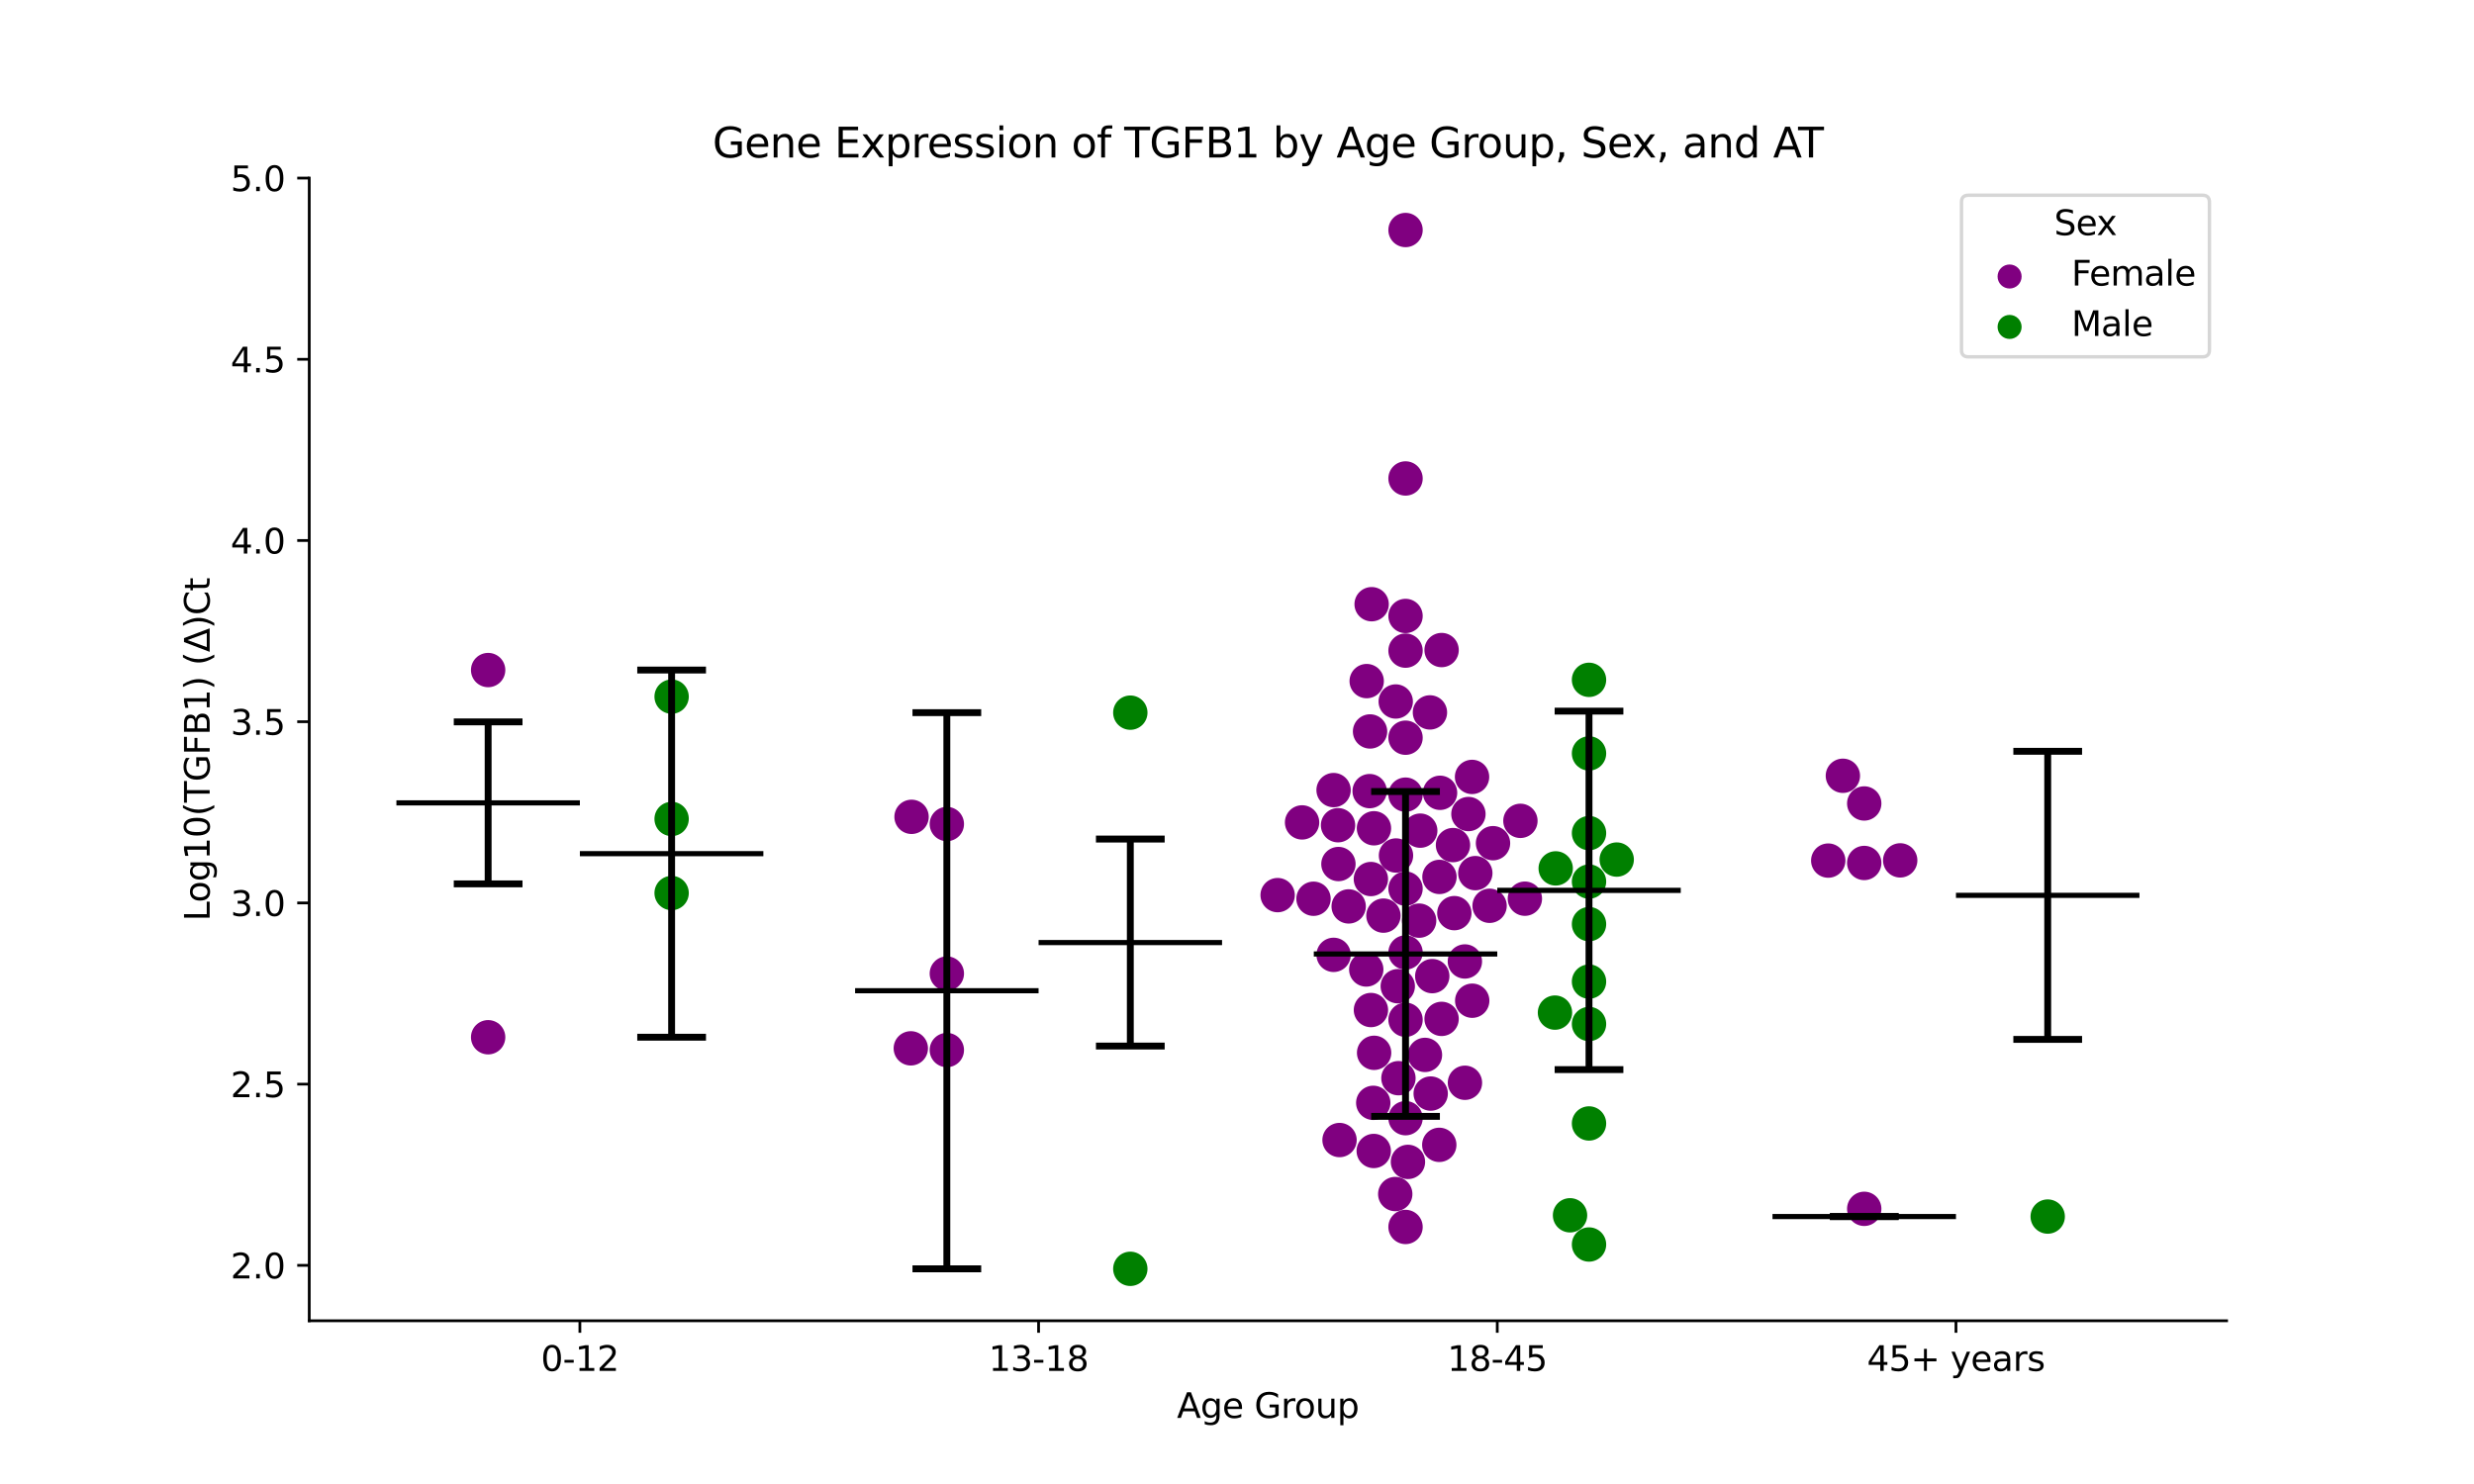 <?xml version="1.0" encoding="utf-8" standalone="no"?>
<!DOCTYPE svg PUBLIC "-//W3C//DTD SVG 1.1//EN"
  "http://www.w3.org/Graphics/SVG/1.1/DTD/svg11.dtd">
<svg xmlns:xlink="http://www.w3.org/1999/xlink" width="720pt" height="432pt" viewBox="0 0 720 432" xmlns="http://www.w3.org/2000/svg" version="1.1">
 <defs>
  <style type="text/css">*{stroke-linejoin: round; stroke-linecap: butt}</style>
 </defs>
 <g id="figure_1">
  <g id="patch_1">
   <path d="M 0 432 
L 720 432 
L 720 0 
L 0 0 
z
" style="fill: #ffffff"/>
  </g>
  <g id="axes_1">
   <g id="patch_2">
    <path d="M 90 384.48 
L 648 384.48 
L 648 51.84 
L 90 51.84 
z
" style="fill: #ffffff"/>
   </g>
   <g id="PathCollection_1">
    <defs>
     <path id="C0_0_461ffbae57" d="M 0 5 
C 1.326 5 2.598 4.473 3.536 3.536 
C 4.473 2.598 5 1.326 5 -0 
C 5 -1.326 4.473 -2.598 3.536 -3.536 
C 2.598 -4.473 1.326 -5 0 -5 
C -1.326 -5 -2.598 -4.473 -3.536 -3.536 
C -4.473 -2.598 -5 -1.326 -5 0 
C -5 1.326 -4.473 2.598 -3.536 3.536 
C -2.598 4.473 -1.326 5 0 5 
z
"/>
    </defs>
    <g clip-path="url(#pa237c9b6e2)">
     <use xlink:href="#C0_0_461ffbae57" x="142.062" y="195.056" style="fill: #800080"/>
    </g>
    <g clip-path="url(#pa237c9b6e2)">
     <use xlink:href="#C0_0_461ffbae57" x="142.062" y="301.947" style="fill: #800080"/>
    </g>
   </g>
   <g id="PathCollection_2">
    <defs>
     <path id="C1_0_c936e0f09b" d="M 0 5 
C 1.326 5 2.598 4.473 3.536 3.536 
C 4.473 2.598 5 1.326 5 -0 
C 5 -1.326 4.473 -2.598 3.536 -3.536 
C 2.598 -4.473 1.326 -5 0 -5 
C -1.326 -5 -2.598 -4.473 -3.536 -3.536 
C -4.473 -2.598 -5 -1.326 -5 0 
C -5 1.326 -4.473 2.598 -3.536 3.536 
C -2.598 4.473 -1.326 5 0 5 
z
"/>
    </defs>
    <g clip-path="url(#pa237c9b6e2)">
     <use xlink:href="#C1_0_c936e0f09b" x="195.459" y="259.969" style="fill: #008000"/>
    </g>
    <g clip-path="url(#pa237c9b6e2)">
     <use xlink:href="#C1_0_c936e0f09b" x="195.459" y="202.794" style="fill: #008000"/>
    </g>
    <g clip-path="url(#pa237c9b6e2)">
     <use xlink:href="#C1_0_c936e0f09b" x="195.459" y="238.402" style="fill: #008000"/>
    </g>
   </g>
   <g id="PathCollection_3">
    <defs>
     <path id="C2_0_10c681ae9b" d="M 0 5 
C 1.326 5 2.598 4.473 3.536 3.536 
C 4.473 2.598 5 1.326 5 -0 
C 5 -1.326 4.473 -2.598 3.536 -3.536 
C 2.598 -4.473 1.326 -5 0 -5 
C -1.326 -5 -2.598 -4.473 -3.536 -3.536 
C -4.473 -2.598 -5 -1.326 -5 0 
C -5 1.326 -4.473 2.598 -3.536 3.536 
C -2.598 4.473 -1.326 5 0 5 
z
"/>
    </defs>
    <g clip-path="url(#pa237c9b6e2)">
     <use xlink:href="#C2_0_10c681ae9b" x="265.068" y="305.177" style="fill: #800080"/>
    </g>
    <g clip-path="url(#pa237c9b6e2)">
     <use xlink:href="#C2_0_10c681ae9b" x="265.287" y="237.784" style="fill: #800080"/>
    </g>
    <g clip-path="url(#pa237c9b6e2)">
     <use xlink:href="#C2_0_10c681ae9b" x="275.555" y="283.408" style="fill: #800080"/>
    </g>
    <g clip-path="url(#pa237c9b6e2)">
     <use xlink:href="#C2_0_10c681ae9b" x="275.555" y="305.675" style="fill: #800080"/>
    </g>
    <g clip-path="url(#pa237c9b6e2)">
     <use xlink:href="#C2_0_10c681ae9b" x="275.555" y="239.876" style="fill: #800080"/>
    </g>
   </g>
   <g id="PathCollection_4">
    <defs>
     <path id="C3_0_9a3eaa277b" d="M 0 5 
C 1.326 5 2.598 4.473 3.536 3.536 
C 4.473 2.598 5 1.326 5 -0 
C 5 -1.326 4.473 -2.598 3.536 -3.536 
C 2.598 -4.473 1.326 -5 0 -5 
C -1.326 -5 -2.598 -4.473 -3.536 -3.536 
C -4.473 -2.598 -5 -1.326 -5 0 
C -5 1.326 -4.473 2.598 -3.536 3.536 
C -2.598 4.473 -1.326 5 0 5 
z
"/>
    </defs>
    <g clip-path="url(#pa237c9b6e2)">
     <use xlink:href="#C3_0_9a3eaa277b" x="328.952" y="369.36" style="fill: #008000"/>
    </g>
    <g clip-path="url(#pa237c9b6e2)">
     <use xlink:href="#C3_0_9a3eaa277b" x="328.952" y="207.456" style="fill: #008000"/>
    </g>
   </g>
   <g id="PathCollection_5">
    <defs>
     <path id="C4_0_d4fba6a616" d="M 0 5 
C 1.326 5 2.598 4.473 3.536 3.536 
C 4.473 2.598 5 1.326 5 -0 
C 5 -1.326 4.473 -2.598 3.536 -3.536 
C 2.598 -4.473 1.326 -5 0 -5 
C -1.326 -5 -2.598 -4.473 -3.536 -3.536 
C -4.473 -2.598 -5 -1.326 -5 0 
C -5 1.326 -4.473 2.598 -3.536 3.536 
C -2.598 4.473 -1.326 5 0 5 
z
"/>
    </defs>
    <g clip-path="url(#pa237c9b6e2)">
     <use xlink:href="#C4_0_d4fba6a616" x="409.048" y="231.325" style="fill: #800080"/>
    </g>
    <g clip-path="url(#pa237c9b6e2)">
     <use xlink:href="#C4_0_d4fba6a616" x="382.268" y="261.629" style="fill: #800080"/>
    </g>
    <g clip-path="url(#pa237c9b6e2)">
     <use xlink:href="#C4_0_d4fba6a616" x="433.509" y="263.68" style="fill: #800080"/>
    </g>
    <g clip-path="url(#pa237c9b6e2)">
     <use xlink:href="#C4_0_d4fba6a616" x="413.006" y="268.005" style="fill: #800080"/>
    </g>
    <g clip-path="url(#pa237c9b6e2)">
     <use xlink:href="#C4_0_d4fba6a616" x="419.546" y="189.233" style="fill: #800080"/>
    </g>
    <g clip-path="url(#pa237c9b6e2)">
     <use xlink:href="#C4_0_d4fba6a616" x="409.048" y="258.682" style="fill: #800080"/>
    </g>
    <g clip-path="url(#pa237c9b6e2)">
     <use xlink:href="#C4_0_d4fba6a616" x="409.048" y="325.509" style="fill: #800080"/>
    </g>
    <g clip-path="url(#pa237c9b6e2)">
     <use xlink:href="#C4_0_d4fba6a616" x="389.403" y="240.226" style="fill: #800080"/>
    </g>
    <g clip-path="url(#pa237c9b6e2)">
     <use xlink:href="#C4_0_d4fba6a616" x="442.481" y="238.952" style="fill: #800080"/>
    </g>
    <g clip-path="url(#pa237c9b6e2)">
     <use xlink:href="#C4_0_d4fba6a616" x="409.048" y="277.268" style="fill: #800080"/>
    </g>
    <g clip-path="url(#pa237c9b6e2)">
     <use xlink:href="#C4_0_d4fba6a616" x="409.048" y="66.96" style="fill: #800080"/>
    </g>
    <g clip-path="url(#pa237c9b6e2)">
     <use xlink:href="#C4_0_d4fba6a616" x="419.544" y="296.603" style="fill: #800080"/>
    </g>
    <g clip-path="url(#pa237c9b6e2)">
     <use xlink:href="#C4_0_d4fba6a616" x="409.048" y="189.404" style="fill: #800080"/>
    </g>
    <g clip-path="url(#pa237c9b6e2)">
     <use xlink:href="#C4_0_d4fba6a616" x="388.108" y="230" style="fill: #800080"/>
    </g>
    <g clip-path="url(#pa237c9b6e2)">
     <use xlink:href="#C4_0_d4fba6a616" x="418.869" y="333.274" style="fill: #800080"/>
    </g>
    <g clip-path="url(#pa237c9b6e2)">
     <use xlink:href="#C4_0_d4fba6a616" x="426.321" y="279.888" style="fill: #800080"/>
    </g>
    <g clip-path="url(#pa237c9b6e2)">
     <use xlink:href="#C4_0_d4fba6a616" x="427.35" y="236.969" style="fill: #800080"/>
    </g>
    <g clip-path="url(#pa237c9b6e2)">
     <use xlink:href="#C4_0_d4fba6a616" x="392.503" y="263.861" style="fill: #800080"/>
    </g>
    <g clip-path="url(#pa237c9b6e2)">
     <use xlink:href="#C4_0_d4fba6a616" x="406.052" y="347.592" style="fill: #800080"/>
    </g>
    <g clip-path="url(#pa237c9b6e2)">
     <use xlink:href="#C4_0_d4fba6a616" x="398.964" y="255.893" style="fill: #800080"/>
    </g>
    <g clip-path="url(#pa237c9b6e2)">
     <use xlink:href="#C4_0_d4fba6a616" x="398.977" y="294.026" style="fill: #800080"/>
    </g>
    <g clip-path="url(#pa237c9b6e2)">
     <use xlink:href="#C4_0_d4fba6a616" x="371.827" y="260.574" style="fill: #800080"/>
    </g>
    <g clip-path="url(#pa237c9b6e2)">
     <use xlink:href="#C4_0_d4fba6a616" x="399.182" y="175.886" style="fill: #800080"/>
    </g>
    <g clip-path="url(#pa237c9b6e2)">
     <use xlink:href="#C4_0_d4fba6a616" x="409.048" y="357.176" style="fill: #800080"/>
    </g>
    <g clip-path="url(#pa237c9b6e2)">
     <use xlink:href="#C4_0_d4fba6a616" x="399.795" y="335.056" style="fill: #800080"/>
    </g>
    <g clip-path="url(#pa237c9b6e2)">
     <use xlink:href="#C4_0_d4fba6a616" x="409.048" y="139.283" style="fill: #800080"/>
    </g>
    <g clip-path="url(#pa237c9b6e2)">
     <use xlink:href="#C4_0_d4fba6a616" x="443.781" y="261.611" style="fill: #800080"/>
    </g>
    <g clip-path="url(#pa237c9b6e2)">
     <use xlink:href="#C4_0_d4fba6a616" x="397.616" y="282.223" style="fill: #800080"/>
    </g>
    <g clip-path="url(#pa237c9b6e2)">
     <use xlink:href="#C4_0_d4fba6a616" x="406.788" y="287.09" style="fill: #800080"/>
    </g>
    <g clip-path="url(#pa237c9b6e2)">
     <use xlink:href="#C4_0_d4fba6a616" x="398.723" y="212.929" style="fill: #800080"/>
    </g>
    <g clip-path="url(#pa237c9b6e2)">
     <use xlink:href="#C4_0_d4fba6a616" x="406.194" y="204.208" style="fill: #800080"/>
    </g>
    <g clip-path="url(#pa237c9b6e2)">
     <use xlink:href="#C4_0_d4fba6a616" x="388.116" y="277.964" style="fill: #800080"/>
    </g>
    <g clip-path="url(#pa237c9b6e2)">
     <use xlink:href="#C4_0_d4fba6a616" x="419.095" y="230.789" style="fill: #800080"/>
    </g>
    <g clip-path="url(#pa237c9b6e2)">
     <use xlink:href="#C4_0_d4fba6a616" x="428.455" y="291.313" style="fill: #800080"/>
    </g>
    <g clip-path="url(#pa237c9b6e2)">
     <use xlink:href="#C4_0_d4fba6a616" x="414.702" y="307.088" style="fill: #800080"/>
    </g>
    <g clip-path="url(#pa237c9b6e2)">
     <use xlink:href="#C4_0_d4fba6a616" x="416.371" y="318.342" style="fill: #800080"/>
    </g>
    <g clip-path="url(#pa237c9b6e2)">
     <use xlink:href="#C4_0_d4fba6a616" x="399.861" y="241.118" style="fill: #800080"/>
    </g>
    <g clip-path="url(#pa237c9b6e2)">
     <use xlink:href="#C4_0_d4fba6a616" x="434.506" y="245.456" style="fill: #800080"/>
    </g>
    <g clip-path="url(#pa237c9b6e2)">
     <use xlink:href="#C4_0_d4fba6a616" x="389.841" y="331.872" style="fill: #800080"/>
    </g>
    <g clip-path="url(#pa237c9b6e2)">
     <use xlink:href="#C4_0_d4fba6a616" x="426.339" y="315.2" style="fill: #800080"/>
    </g>
    <g clip-path="url(#pa237c9b6e2)">
     <use xlink:href="#C4_0_d4fba6a616" x="409.048" y="296.856" style="fill: #800080"/>
    </g>
    <g clip-path="url(#pa237c9b6e2)">
     <use xlink:href="#C4_0_d4fba6a616" x="398.603" y="230.3" style="fill: #800080"/>
    </g>
    <g clip-path="url(#pa237c9b6e2)">
     <use xlink:href="#C4_0_d4fba6a616" x="389.518" y="251.526" style="fill: #800080"/>
    </g>
    <g clip-path="url(#pa237c9b6e2)">
     <use xlink:href="#C4_0_d4fba6a616" x="429.356" y="254.171" style="fill: #800080"/>
    </g>
    <g clip-path="url(#pa237c9b6e2)">
     <use xlink:href="#C4_0_d4fba6a616" x="413.33" y="241.807" style="fill: #800080"/>
    </g>
    <g clip-path="url(#pa237c9b6e2)">
     <use xlink:href="#C4_0_d4fba6a616" x="406.271" y="249.038" style="fill: #800080"/>
    </g>
    <g clip-path="url(#pa237c9b6e2)">
     <use xlink:href="#C4_0_d4fba6a616" x="423.251" y="265.817" style="fill: #800080"/>
    </g>
    <g clip-path="url(#pa237c9b6e2)">
     <use xlink:href="#C4_0_d4fba6a616" x="416.15" y="207.385" style="fill: #800080"/>
    </g>
    <g clip-path="url(#pa237c9b6e2)">
     <use xlink:href="#C4_0_d4fba6a616" x="428.405" y="226.165" style="fill: #800080"/>
    </g>
    <g clip-path="url(#pa237c9b6e2)">
     <use xlink:href="#C4_0_d4fba6a616" x="418.921" y="255.278" style="fill: #800080"/>
    </g>
    <g clip-path="url(#pa237c9b6e2)">
     <use xlink:href="#C4_0_d4fba6a616" x="402.618" y="266.544" style="fill: #800080"/>
    </g>
    <g clip-path="url(#pa237c9b6e2)">
     <use xlink:href="#C4_0_d4fba6a616" x="397.744" y="198.272" style="fill: #800080"/>
    </g>
    <g clip-path="url(#pa237c9b6e2)">
     <use xlink:href="#C4_0_d4fba6a616" x="409.048" y="214.751" style="fill: #800080"/>
    </g>
    <g clip-path="url(#pa237c9b6e2)">
     <use xlink:href="#C4_0_d4fba6a616" x="406.982" y="313.866" style="fill: #800080"/>
    </g>
    <g clip-path="url(#pa237c9b6e2)">
     <use xlink:href="#C4_0_d4fba6a616" x="399.902" y="306.48" style="fill: #800080"/>
    </g>
    <g clip-path="url(#pa237c9b6e2)">
     <use xlink:href="#C4_0_d4fba6a616" x="409.048" y="179.309" style="fill: #800080"/>
    </g>
    <g clip-path="url(#pa237c9b6e2)">
     <use xlink:href="#C4_0_d4fba6a616" x="378.938" y="239.407" style="fill: #800080"/>
    </g>
    <g clip-path="url(#pa237c9b6e2)">
     <use xlink:href="#C4_0_d4fba6a616" x="409.751" y="338.233" style="fill: #800080"/>
    </g>
    <g clip-path="url(#pa237c9b6e2)">
     <use xlink:href="#C4_0_d4fba6a616" x="399.652" y="321.044" style="fill: #800080"/>
    </g>
    <g clip-path="url(#pa237c9b6e2)">
     <use xlink:href="#C4_0_d4fba6a616" x="422.858" y="246.008" style="fill: #800080"/>
    </g>
    <g clip-path="url(#pa237c9b6e2)">
     <use xlink:href="#C4_0_d4fba6a616" x="416.826" y="284.158" style="fill: #800080"/>
    </g>
   </g>
   <g id="PathCollection_6">
    <defs>
     <path id="C5_0_600645cf3a" d="M 0 5 
C 1.326 5 2.598 4.473 3.536 3.536 
C 4.473 2.598 5 1.326 5 -0 
C 5 -1.326 4.473 -2.598 3.536 -3.536 
C 2.598 -4.473 1.326 -5 0 -5 
C -1.326 -5 -2.598 -4.473 -3.536 -3.536 
C -4.473 -2.598 -5 -1.326 -5 0 
C -5 1.326 -4.473 2.598 -3.536 3.536 
C -2.598 4.473 -1.326 5 0 5 
z
"/>
    </defs>
    <g clip-path="url(#pa237c9b6e2)">
     <use xlink:href="#C5_0_600645cf3a" x="456.92" y="353.779" style="fill: #008000"/>
    </g>
    <g clip-path="url(#pa237c9b6e2)">
     <use xlink:href="#C5_0_600645cf3a" x="470.507" y="250.226" style="fill: #008000"/>
    </g>
    <g clip-path="url(#pa237c9b6e2)">
     <use xlink:href="#C5_0_600645cf3a" x="462.445" y="298.088" style="fill: #008000"/>
    </g>
    <g clip-path="url(#pa237c9b6e2)">
     <use xlink:href="#C5_0_600645cf3a" x="452.75" y="252.794" style="fill: #008000"/>
    </g>
    <g clip-path="url(#pa237c9b6e2)">
     <use xlink:href="#C5_0_600645cf3a" x="452.538" y="294.776" style="fill: #008000"/>
    </g>
    <g clip-path="url(#pa237c9b6e2)">
     <use xlink:href="#C5_0_600645cf3a" x="462.445" y="256.633" style="fill: #008000"/>
    </g>
    <g clip-path="url(#pa237c9b6e2)">
     <use xlink:href="#C5_0_600645cf3a" x="462.445" y="327.045" style="fill: #008000"/>
    </g>
    <g clip-path="url(#pa237c9b6e2)">
     <use xlink:href="#C5_0_600645cf3a" x="462.445" y="362.283" style="fill: #008000"/>
    </g>
    <g clip-path="url(#pa237c9b6e2)">
     <use xlink:href="#C5_0_600645cf3a" x="462.445" y="285.75" style="fill: #008000"/>
    </g>
    <g clip-path="url(#pa237c9b6e2)">
     <use xlink:href="#C5_0_600645cf3a" x="462.445" y="242.525" style="fill: #008000"/>
    </g>
    <g clip-path="url(#pa237c9b6e2)">
     <use xlink:href="#C5_0_600645cf3a" x="462.445" y="219.324" style="fill: #008000"/>
    </g>
    <g clip-path="url(#pa237c9b6e2)">
     <use xlink:href="#C5_0_600645cf3a" x="462.445" y="269.017" style="fill: #008000"/>
    </g>
    <g clip-path="url(#pa237c9b6e2)">
     <use xlink:href="#C5_0_600645cf3a" x="462.445" y="197.906" style="fill: #008000"/>
    </g>
   </g>
   <g id="PathCollection_7">
    <defs>
     <path id="C6_0_dfd7ac6a33" d="M 0 5 
C 1.326 5 2.598 4.473 3.536 3.536 
C 4.473 2.598 5 1.326 5 -0 
C 5 -1.326 4.473 -2.598 3.536 -3.536 
C 2.598 -4.473 1.326 -5 0 -5 
C -1.326 -5 -2.598 -4.473 -3.536 -3.536 
C -4.473 -2.598 -5 -1.326 -5 0 
C -5 1.326 -4.473 2.598 -3.536 3.536 
C -2.598 4.473 -1.326 5 0 5 
z
"/>
    </defs>
    <g clip-path="url(#pa237c9b6e2)">
     <use xlink:href="#C6_0_dfd7ac6a33" x="542.541" y="351.897" style="fill: #800080"/>
    </g>
    <g clip-path="url(#pa237c9b6e2)">
     <use xlink:href="#C6_0_dfd7ac6a33" x="536.327" y="225.832" style="fill: #800080"/>
    </g>
    <g clip-path="url(#pa237c9b6e2)">
     <use xlink:href="#C6_0_dfd7ac6a33" x="532.066" y="250.524" style="fill: #800080"/>
    </g>
    <g clip-path="url(#pa237c9b6e2)">
     <use xlink:href="#C6_0_dfd7ac6a33" x="542.541" y="233.893" style="fill: #800080"/>
    </g>
    <g clip-path="url(#pa237c9b6e2)">
     <use xlink:href="#C6_0_dfd7ac6a33" x="542.541" y="251.215" style="fill: #800080"/>
    </g>
    <g clip-path="url(#pa237c9b6e2)">
     <use xlink:href="#C6_0_dfd7ac6a33" x="553.011" y="250.459" style="fill: #800080"/>
    </g>
   </g>
   <g id="PathCollection_8">
    <defs>
     <path id="m88ae91b0d5" d="M 0 5 
C 1.326 5 2.598 4.473 3.536 3.536 
C 4.473 2.598 5 1.326 5 0 
C 5 -1.326 4.473 -2.598 3.536 -3.536 
C 2.598 -4.473 1.326 -5 0 -5 
C -1.326 -5 -2.598 -4.473 -3.536 -3.536 
C -4.473 -2.598 -5 -1.326 -5 0 
C -5 1.326 -4.473 2.598 -3.536 3.536 
C -2.598 4.473 -1.326 5 0 5 
z
"/>
    </defs>
    <g clip-path="url(#pa237c9b6e2)">
     <use xlink:href="#m88ae91b0d5" x="595.938" y="354.149" style="fill: #008000"/>
    </g>
   </g>
   <g id="PathCollection_9"/>
   <g id="PathCollection_10"/>
   <g id="matplotlib.axis_1">
    <g id="xtick_1">
     <g id="line2d_1">
      <defs>
       <path id="m9d540d1427" d="M 0 0 
L 0 3.5 
" style="stroke: #000000; stroke-width: 0.8"/>
      </defs>
      <g>
       <use xlink:href="#m9d540d1427" x="168.761" y="384.48" style="stroke: #000000; stroke-width: 0.8"/>
      </g>
     </g>
     <g id="text_1">
      <!-- 0-12 -->
      <g transform="translate(157.413 399.078) scale(0.1 -0.1)">
       <defs>
        <path id="DejaVuSans-30" d="M 2034 4250 
Q 1547 4250 1301 3770 
Q 1056 3291 1056 2328 
Q 1056 1369 1301 889 
Q 1547 409 2034 409 
Q 2525 409 2770 889 
Q 3016 1369 3016 2328 
Q 3016 3291 2770 3770 
Q 2525 4250 2034 4250 
z
M 2034 4750 
Q 2819 4750 3233 4129 
Q 3647 3509 3647 2328 
Q 3647 1150 3233 529 
Q 2819 -91 2034 -91 
Q 1250 -91 836 529 
Q 422 1150 422 2328 
Q 422 3509 836 4129 
Q 1250 4750 2034 4750 
z
" transform="scale(0.016)"/>
        <path id="DejaVuSans-2d" d="M 313 2009 
L 1997 2009 
L 1997 1497 
L 313 1497 
L 313 2009 
z
" transform="scale(0.016)"/>
        <path id="DejaVuSans-31" d="M 794 531 
L 1825 531 
L 1825 4091 
L 703 3866 
L 703 4441 
L 1819 4666 
L 2450 4666 
L 2450 531 
L 3481 531 
L 3481 0 
L 794 0 
L 794 531 
z
" transform="scale(0.016)"/>
        <path id="DejaVuSans-32" d="M 1228 531 
L 3431 531 
L 3431 0 
L 469 0 
L 469 531 
Q 828 903 1448 1529 
Q 2069 2156 2228 2338 
Q 2531 2678 2651 2914 
Q 2772 3150 2772 3378 
Q 2772 3750 2511 3984 
Q 2250 4219 1831 4219 
Q 1534 4219 1204 4116 
Q 875 4013 500 3803 
L 500 4441 
Q 881 4594 1212 4672 
Q 1544 4750 1819 4750 
Q 2544 4750 2975 4387 
Q 3406 4025 3406 3419 
Q 3406 3131 3298 2873 
Q 3191 2616 2906 2266 
Q 2828 2175 2409 1742 
Q 1991 1309 1228 531 
z
" transform="scale(0.016)"/>
       </defs>
       <use xlink:href="#DejaVuSans-30"/>
       <use xlink:href="#DejaVuSans-2d" x="63.623"/>
       <use xlink:href="#DejaVuSans-31" x="99.707"/>
       <use xlink:href="#DejaVuSans-32" x="163.33"/>
      </g>
     </g>
    </g>
    <g id="xtick_2">
     <g id="line2d_2">
      <g>
       <use xlink:href="#m9d540d1427" x="302.254" y="384.48" style="stroke: #000000; stroke-width: 0.8"/>
      </g>
     </g>
     <g id="text_2">
      <!-- 13-18 -->
      <g transform="translate(287.725 399.078) scale(0.1 -0.1)">
       <defs>
        <path id="DejaVuSans-33" d="M 2597 2516 
Q 3050 2419 3304 2112 
Q 3559 1806 3559 1356 
Q 3559 666 3084 287 
Q 2609 -91 1734 -91 
Q 1441 -91 1130 -33 
Q 819 25 488 141 
L 488 750 
Q 750 597 1062 519 
Q 1375 441 1716 441 
Q 2309 441 2620 675 
Q 2931 909 2931 1356 
Q 2931 1769 2642 2001 
Q 2353 2234 1838 2234 
L 1294 2234 
L 1294 2753 
L 1863 2753 
Q 2328 2753 2575 2939 
Q 2822 3125 2822 3475 
Q 2822 3834 2567 4026 
Q 2313 4219 1838 4219 
Q 1578 4219 1281 4162 
Q 984 4106 628 3988 
L 628 4550 
Q 988 4650 1302 4700 
Q 1616 4750 1894 4750 
Q 2613 4750 3031 4423 
Q 3450 4097 3450 3541 
Q 3450 3153 3228 2886 
Q 3006 2619 2597 2516 
z
" transform="scale(0.016)"/>
        <path id="DejaVuSans-38" d="M 2034 2216 
Q 1584 2216 1326 1975 
Q 1069 1734 1069 1313 
Q 1069 891 1326 650 
Q 1584 409 2034 409 
Q 2484 409 2743 651 
Q 3003 894 3003 1313 
Q 3003 1734 2745 1975 
Q 2488 2216 2034 2216 
z
M 1403 2484 
Q 997 2584 770 2862 
Q 544 3141 544 3541 
Q 544 4100 942 4425 
Q 1341 4750 2034 4750 
Q 2731 4750 3128 4425 
Q 3525 4100 3525 3541 
Q 3525 3141 3298 2862 
Q 3072 2584 2669 2484 
Q 3125 2378 3379 2068 
Q 3634 1759 3634 1313 
Q 3634 634 3220 271 
Q 2806 -91 2034 -91 
Q 1263 -91 848 271 
Q 434 634 434 1313 
Q 434 1759 690 2068 
Q 947 2378 1403 2484 
z
M 1172 3481 
Q 1172 3119 1398 2916 
Q 1625 2713 2034 2713 
Q 2441 2713 2670 2916 
Q 2900 3119 2900 3481 
Q 2900 3844 2670 4047 
Q 2441 4250 2034 4250 
Q 1625 4250 1398 4047 
Q 1172 3844 1172 3481 
z
" transform="scale(0.016)"/>
       </defs>
       <use xlink:href="#DejaVuSans-31"/>
       <use xlink:href="#DejaVuSans-33" x="63.623"/>
       <use xlink:href="#DejaVuSans-2d" x="127.246"/>
       <use xlink:href="#DejaVuSans-31" x="163.33"/>
       <use xlink:href="#DejaVuSans-38" x="226.953"/>
      </g>
     </g>
    </g>
    <g id="xtick_3">
     <g id="line2d_3">
      <g>
       <use xlink:href="#m9d540d1427" x="435.746" y="384.48" style="stroke: #000000; stroke-width: 0.8"/>
      </g>
     </g>
     <g id="text_3">
      <!-- 18-45 -->
      <g transform="translate(421.218 399.078) scale(0.1 -0.1)">
       <defs>
        <path id="DejaVuSans-34" d="M 2419 4116 
L 825 1625 
L 2419 1625 
L 2419 4116 
z
M 2253 4666 
L 3047 4666 
L 3047 1625 
L 3713 1625 
L 3713 1100 
L 3047 1100 
L 3047 0 
L 2419 0 
L 2419 1100 
L 313 1100 
L 313 1709 
L 2253 4666 
z
" transform="scale(0.016)"/>
        <path id="DejaVuSans-35" d="M 691 4666 
L 3169 4666 
L 3169 4134 
L 1269 4134 
L 1269 2991 
Q 1406 3038 1543 3061 
Q 1681 3084 1819 3084 
Q 2600 3084 3056 2656 
Q 3513 2228 3513 1497 
Q 3513 744 3044 326 
Q 2575 -91 1722 -91 
Q 1428 -91 1123 -41 
Q 819 9 494 109 
L 494 744 
Q 775 591 1075 516 
Q 1375 441 1709 441 
Q 2250 441 2565 725 
Q 2881 1009 2881 1497 
Q 2881 1984 2565 2268 
Q 2250 2553 1709 2553 
Q 1456 2553 1204 2497 
Q 953 2441 691 2322 
L 691 4666 
z
" transform="scale(0.016)"/>
       </defs>
       <use xlink:href="#DejaVuSans-31"/>
       <use xlink:href="#DejaVuSans-38" x="63.623"/>
       <use xlink:href="#DejaVuSans-2d" x="127.246"/>
       <use xlink:href="#DejaVuSans-34" x="163.33"/>
       <use xlink:href="#DejaVuSans-35" x="226.953"/>
      </g>
     </g>
    </g>
    <g id="xtick_4">
     <g id="line2d_4">
      <g>
       <use xlink:href="#m9d540d1427" x="569.239" y="384.48" style="stroke: #000000; stroke-width: 0.8"/>
      </g>
     </g>
     <g id="text_4">
      <!-- 45+ years -->
      <g transform="translate(543.338 399.078) scale(0.1 -0.1)">
       <defs>
        <path id="DejaVuSans-2b" d="M 2944 4013 
L 2944 2272 
L 4684 2272 
L 4684 1741 
L 2944 1741 
L 2944 0 
L 2419 0 
L 2419 1741 
L 678 1741 
L 678 2272 
L 2419 2272 
L 2419 4013 
L 2944 4013 
z
" transform="scale(0.016)"/>
        <path id="DejaVuSans-20" transform="scale(0.016)"/>
        <path id="DejaVuSans-79" d="M 2059 -325 
Q 1816 -950 1584 -1140 
Q 1353 -1331 966 -1331 
L 506 -1331 
L 506 -850 
L 844 -850 
Q 1081 -850 1212 -737 
Q 1344 -625 1503 -206 
L 1606 56 
L 191 3500 
L 800 3500 
L 1894 763 
L 2988 3500 
L 3597 3500 
L 2059 -325 
z
" transform="scale(0.016)"/>
        <path id="DejaVuSans-65" d="M 3597 1894 
L 3597 1613 
L 953 1613 
Q 991 1019 1311 708 
Q 1631 397 2203 397 
Q 2534 397 2845 478 
Q 3156 559 3463 722 
L 3463 178 
Q 3153 47 2828 -22 
Q 2503 -91 2169 -91 
Q 1331 -91 842 396 
Q 353 884 353 1716 
Q 353 2575 817 3079 
Q 1281 3584 2069 3584 
Q 2775 3584 3186 3129 
Q 3597 2675 3597 1894 
z
M 3022 2063 
Q 3016 2534 2758 2815 
Q 2500 3097 2075 3097 
Q 1594 3097 1305 2825 
Q 1016 2553 972 2059 
L 3022 2063 
z
" transform="scale(0.016)"/>
        <path id="DejaVuSans-61" d="M 2194 1759 
Q 1497 1759 1228 1600 
Q 959 1441 959 1056 
Q 959 750 1161 570 
Q 1363 391 1709 391 
Q 2188 391 2477 730 
Q 2766 1069 2766 1631 
L 2766 1759 
L 2194 1759 
z
M 3341 1997 
L 3341 0 
L 2766 0 
L 2766 531 
Q 2569 213 2275 61 
Q 1981 -91 1556 -91 
Q 1019 -91 701 211 
Q 384 513 384 1019 
Q 384 1609 779 1909 
Q 1175 2209 1959 2209 
L 2766 2209 
L 2766 2266 
Q 2766 2663 2505 2880 
Q 2244 3097 1772 3097 
Q 1472 3097 1187 3025 
Q 903 2953 641 2809 
L 641 3341 
Q 956 3463 1253 3523 
Q 1550 3584 1831 3584 
Q 2591 3584 2966 3190 
Q 3341 2797 3341 1997 
z
" transform="scale(0.016)"/>
        <path id="DejaVuSans-72" d="M 2631 2963 
Q 2534 3019 2420 3045 
Q 2306 3072 2169 3072 
Q 1681 3072 1420 2755 
Q 1159 2438 1159 1844 
L 1159 0 
L 581 0 
L 581 3500 
L 1159 3500 
L 1159 2956 
Q 1341 3275 1631 3429 
Q 1922 3584 2338 3584 
Q 2397 3584 2469 3576 
Q 2541 3569 2628 3553 
L 2631 2963 
z
" transform="scale(0.016)"/>
        <path id="DejaVuSans-73" d="M 2834 3397 
L 2834 2853 
Q 2591 2978 2328 3040 
Q 2066 3103 1784 3103 
Q 1356 3103 1142 2972 
Q 928 2841 928 2578 
Q 928 2378 1081 2264 
Q 1234 2150 1697 2047 
L 1894 2003 
Q 2506 1872 2764 1633 
Q 3022 1394 3022 966 
Q 3022 478 2636 193 
Q 2250 -91 1575 -91 
Q 1294 -91 989 -36 
Q 684 19 347 128 
L 347 722 
Q 666 556 975 473 
Q 1284 391 1588 391 
Q 1994 391 2212 530 
Q 2431 669 2431 922 
Q 2431 1156 2273 1281 
Q 2116 1406 1581 1522 
L 1381 1569 
Q 847 1681 609 1914 
Q 372 2147 372 2553 
Q 372 3047 722 3315 
Q 1072 3584 1716 3584 
Q 2034 3584 2315 3537 
Q 2597 3491 2834 3397 
z
" transform="scale(0.016)"/>
       </defs>
       <use xlink:href="#DejaVuSans-34"/>
       <use xlink:href="#DejaVuSans-35" x="63.623"/>
       <use xlink:href="#DejaVuSans-2b" x="127.246"/>
       <use xlink:href="#DejaVuSans-20" x="211.035"/>
       <use xlink:href="#DejaVuSans-79" x="242.822"/>
       <use xlink:href="#DejaVuSans-65" x="302.002"/>
       <use xlink:href="#DejaVuSans-61" x="363.525"/>
       <use xlink:href="#DejaVuSans-72" x="424.805"/>
       <use xlink:href="#DejaVuSans-73" x="465.918"/>
      </g>
     </g>
    </g>
    <g id="text_5">
     <!-- Age Group -->
     <g transform="translate(342.52 412.757) scale(0.1 -0.1)">
      <defs>
       <path id="DejaVuSans-41" d="M 2188 4044 
L 1331 1722 
L 3047 1722 
L 2188 4044 
z
M 1831 4666 
L 2547 4666 
L 4325 0 
L 3669 0 
L 3244 1197 
L 1141 1197 
L 716 0 
L 50 0 
L 1831 4666 
z
" transform="scale(0.016)"/>
       <path id="DejaVuSans-67" d="M 2906 1791 
Q 2906 2416 2648 2759 
Q 2391 3103 1925 3103 
Q 1463 3103 1205 2759 
Q 947 2416 947 1791 
Q 947 1169 1205 825 
Q 1463 481 1925 481 
Q 2391 481 2648 825 
Q 2906 1169 2906 1791 
z
M 3481 434 
Q 3481 -459 3084 -895 
Q 2688 -1331 1869 -1331 
Q 1566 -1331 1297 -1286 
Q 1028 -1241 775 -1147 
L 775 -588 
Q 1028 -725 1275 -790 
Q 1522 -856 1778 -856 
Q 2344 -856 2625 -561 
Q 2906 -266 2906 331 
L 2906 616 
Q 2728 306 2450 153 
Q 2172 0 1784 0 
Q 1141 0 747 490 
Q 353 981 353 1791 
Q 353 2603 747 3093 
Q 1141 3584 1784 3584 
Q 2172 3584 2450 3431 
Q 2728 3278 2906 2969 
L 2906 3500 
L 3481 3500 
L 3481 434 
z
" transform="scale(0.016)"/>
       <path id="DejaVuSans-47" d="M 3809 666 
L 3809 1919 
L 2778 1919 
L 2778 2438 
L 4434 2438 
L 4434 434 
Q 4069 175 3628 42 
Q 3188 -91 2688 -91 
Q 1594 -91 976 548 
Q 359 1188 359 2328 
Q 359 3472 976 4111 
Q 1594 4750 2688 4750 
Q 3144 4750 3555 4637 
Q 3966 4525 4313 4306 
L 4313 3634 
Q 3963 3931 3569 4081 
Q 3175 4231 2741 4231 
Q 1884 4231 1454 3753 
Q 1025 3275 1025 2328 
Q 1025 1384 1454 906 
Q 1884 428 2741 428 
Q 3075 428 3337 486 
Q 3600 544 3809 666 
z
" transform="scale(0.016)"/>
       <path id="DejaVuSans-6f" d="M 1959 3097 
Q 1497 3097 1228 2736 
Q 959 2375 959 1747 
Q 959 1119 1226 758 
Q 1494 397 1959 397 
Q 2419 397 2687 759 
Q 2956 1122 2956 1747 
Q 2956 2369 2687 2733 
Q 2419 3097 1959 3097 
z
M 1959 3584 
Q 2709 3584 3137 3096 
Q 3566 2609 3566 1747 
Q 3566 888 3137 398 
Q 2709 -91 1959 -91 
Q 1206 -91 779 398 
Q 353 888 353 1747 
Q 353 2609 779 3096 
Q 1206 3584 1959 3584 
z
" transform="scale(0.016)"/>
       <path id="DejaVuSans-75" d="M 544 1381 
L 544 3500 
L 1119 3500 
L 1119 1403 
Q 1119 906 1312 657 
Q 1506 409 1894 409 
Q 2359 409 2629 706 
Q 2900 1003 2900 1516 
L 2900 3500 
L 3475 3500 
L 3475 0 
L 2900 0 
L 2900 538 
Q 2691 219 2414 64 
Q 2138 -91 1772 -91 
Q 1169 -91 856 284 
Q 544 659 544 1381 
z
M 1991 3584 
L 1991 3584 
z
" transform="scale(0.016)"/>
       <path id="DejaVuSans-70" d="M 1159 525 
L 1159 -1331 
L 581 -1331 
L 581 3500 
L 1159 3500 
L 1159 2969 
Q 1341 3281 1617 3432 
Q 1894 3584 2278 3584 
Q 2916 3584 3314 3078 
Q 3713 2572 3713 1747 
Q 3713 922 3314 415 
Q 2916 -91 2278 -91 
Q 1894 -91 1617 61 
Q 1341 213 1159 525 
z
M 3116 1747 
Q 3116 2381 2855 2742 
Q 2594 3103 2138 3103 
Q 1681 3103 1420 2742 
Q 1159 2381 1159 1747 
Q 1159 1113 1420 752 
Q 1681 391 2138 391 
Q 2594 391 2855 752 
Q 3116 1113 3116 1747 
z
" transform="scale(0.016)"/>
      </defs>
      <use xlink:href="#DejaVuSans-41"/>
      <use xlink:href="#DejaVuSans-67" x="68.408"/>
      <use xlink:href="#DejaVuSans-65" x="131.885"/>
      <use xlink:href="#DejaVuSans-20" x="193.408"/>
      <use xlink:href="#DejaVuSans-47" x="225.195"/>
      <use xlink:href="#DejaVuSans-72" x="302.686"/>
      <use xlink:href="#DejaVuSans-6f" x="341.549"/>
      <use xlink:href="#DejaVuSans-75" x="402.73"/>
      <use xlink:href="#DejaVuSans-70" x="466.109"/>
     </g>
    </g>
   </g>
   <g id="matplotlib.axis_2">
    <g id="ytick_1">
     <g id="line2d_5">
      <defs>
       <path id="me48715f080" d="M 0 0 
L -3.5 0 
" style="stroke: #000000; stroke-width: 0.8"/>
      </defs>
      <g>
       <use xlink:href="#me48715f080" x="90" y="368.349" style="stroke: #000000; stroke-width: 0.8"/>
      </g>
     </g>
     <g id="text_6">
      <!-- 2.0 -->
      <g transform="translate(67.097 372.148) scale(0.1 -0.1)">
       <defs>
        <path id="DejaVuSans-2e" d="M 684 794 
L 1344 794 
L 1344 0 
L 684 0 
L 684 794 
z
" transform="scale(0.016)"/>
       </defs>
       <use xlink:href="#DejaVuSans-32"/>
       <use xlink:href="#DejaVuSans-2e" x="63.623"/>
       <use xlink:href="#DejaVuSans-30" x="95.41"/>
      </g>
     </g>
    </g>
    <g id="ytick_2">
     <g id="line2d_6">
      <g>
       <use xlink:href="#me48715f080" x="90" y="315.598" style="stroke: #000000; stroke-width: 0.8"/>
      </g>
     </g>
     <g id="text_7">
      <!-- 2.5 -->
      <g transform="translate(67.097 319.397) scale(0.1 -0.1)">
       <use xlink:href="#DejaVuSans-32"/>
       <use xlink:href="#DejaVuSans-2e" x="63.623"/>
       <use xlink:href="#DejaVuSans-35" x="95.41"/>
      </g>
     </g>
    </g>
    <g id="ytick_3">
     <g id="line2d_7">
      <g>
       <use xlink:href="#me48715f080" x="90" y="262.846" style="stroke: #000000; stroke-width: 0.8"/>
      </g>
     </g>
     <g id="text_8">
      <!-- 3.0 -->
      <g transform="translate(67.097 266.646) scale(0.1 -0.1)">
       <use xlink:href="#DejaVuSans-33"/>
       <use xlink:href="#DejaVuSans-2e" x="63.623"/>
       <use xlink:href="#DejaVuSans-30" x="95.41"/>
      </g>
     </g>
    </g>
    <g id="ytick_4">
     <g id="line2d_8">
      <g>
       <use xlink:href="#me48715f080" x="90" y="210.095" style="stroke: #000000; stroke-width: 0.8"/>
      </g>
     </g>
     <g id="text_9">
      <!-- 3.5 -->
      <g transform="translate(67.097 213.894) scale(0.1 -0.1)">
       <use xlink:href="#DejaVuSans-33"/>
       <use xlink:href="#DejaVuSans-2e" x="63.623"/>
       <use xlink:href="#DejaVuSans-35" x="95.41"/>
      </g>
     </g>
    </g>
    <g id="ytick_5">
     <g id="line2d_9">
      <g>
       <use xlink:href="#me48715f080" x="90" y="157.343" style="stroke: #000000; stroke-width: 0.8"/>
      </g>
     </g>
     <g id="text_10">
      <!-- 4.0 -->
      <g transform="translate(67.097 161.143) scale(0.1 -0.1)">
       <use xlink:href="#DejaVuSans-34"/>
       <use xlink:href="#DejaVuSans-2e" x="63.623"/>
       <use xlink:href="#DejaVuSans-30" x="95.41"/>
      </g>
     </g>
    </g>
    <g id="ytick_6">
     <g id="line2d_10">
      <g>
       <use xlink:href="#me48715f080" x="90" y="104.592" style="stroke: #000000; stroke-width: 0.8"/>
      </g>
     </g>
     <g id="text_11">
      <!-- 4.5 -->
      <g transform="translate(67.097 108.391) scale(0.1 -0.1)">
       <use xlink:href="#DejaVuSans-34"/>
       <use xlink:href="#DejaVuSans-2e" x="63.623"/>
       <use xlink:href="#DejaVuSans-35" x="95.41"/>
      </g>
     </g>
    </g>
    <g id="ytick_7">
     <g id="line2d_11">
      <g>
       <use xlink:href="#me48715f080" x="90" y="51.841" style="stroke: #000000; stroke-width: 0.8"/>
      </g>
     </g>
     <g id="text_12">
      <!-- 5.0 -->
      <g transform="translate(67.097 55.64) scale(0.1 -0.1)">
       <use xlink:href="#DejaVuSans-35"/>
       <use xlink:href="#DejaVuSans-2e" x="63.623"/>
       <use xlink:href="#DejaVuSans-30" x="95.41"/>
      </g>
     </g>
    </g>
    <g id="text_13">
     <!-- Log10(TGFB1) (Δ)Ct -->
     <g transform="translate(61.017 268.134) rotate(-90) scale(0.1 -0.1)">
      <defs>
       <path id="DejaVuSans-4c" d="M 628 4666 
L 1259 4666 
L 1259 531 
L 3531 531 
L 3531 0 
L 628 0 
L 628 4666 
z
" transform="scale(0.016)"/>
       <path id="DejaVuSans-28" d="M 1984 4856 
Q 1566 4138 1362 3434 
Q 1159 2731 1159 2009 
Q 1159 1288 1364 580 
Q 1569 -128 1984 -844 
L 1484 -844 
Q 1016 -109 783 600 
Q 550 1309 550 2009 
Q 550 2706 781 3412 
Q 1013 4119 1484 4856 
L 1984 4856 
z
" transform="scale(0.016)"/>
       <path id="DejaVuSans-54" d="M -19 4666 
L 3928 4666 
L 3928 4134 
L 2272 4134 
L 2272 0 
L 1638 0 
L 1638 4134 
L -19 4134 
L -19 4666 
z
" transform="scale(0.016)"/>
       <path id="DejaVuSans-46" d="M 628 4666 
L 3309 4666 
L 3309 4134 
L 1259 4134 
L 1259 2759 
L 3109 2759 
L 3109 2228 
L 1259 2228 
L 1259 0 
L 628 0 
L 628 4666 
z
" transform="scale(0.016)"/>
       <path id="DejaVuSans-42" d="M 1259 2228 
L 1259 519 
L 2272 519 
Q 2781 519 3026 730 
Q 3272 941 3272 1375 
Q 3272 1813 3026 2020 
Q 2781 2228 2272 2228 
L 1259 2228 
z
M 1259 4147 
L 1259 2741 
L 2194 2741 
Q 2656 2741 2882 2914 
Q 3109 3088 3109 3444 
Q 3109 3797 2882 3972 
Q 2656 4147 2194 4147 
L 1259 4147 
z
M 628 4666 
L 2241 4666 
Q 2963 4666 3353 4366 
Q 3744 4066 3744 3513 
Q 3744 3084 3544 2831 
Q 3344 2578 2956 2516 
Q 3422 2416 3680 2098 
Q 3938 1781 3938 1306 
Q 3938 681 3513 340 
Q 3088 0 2303 0 
L 628 0 
L 628 4666 
z
" transform="scale(0.016)"/>
       <path id="DejaVuSans-29" d="M 513 4856 
L 1013 4856 
Q 1481 4119 1714 3412 
Q 1947 2706 1947 2009 
Q 1947 1309 1714 600 
Q 1481 -109 1013 -844 
L 513 -844 
Q 928 -128 1133 580 
Q 1338 1288 1338 2009 
Q 1338 2731 1133 3434 
Q 928 4138 513 4856 
z
" transform="scale(0.016)"/>
       <path id="DejaVuSans-394" d="M 2188 4044 
L 906 525 
L 3472 525 
L 2188 4044 
z
M 50 0 
L 1831 4666 
L 2547 4666 
L 4325 0 
L 50 0 
z
" transform="scale(0.016)"/>
       <path id="DejaVuSans-43" d="M 4122 4306 
L 4122 3641 
Q 3803 3938 3442 4084 
Q 3081 4231 2675 4231 
Q 1875 4231 1450 3742 
Q 1025 3253 1025 2328 
Q 1025 1406 1450 917 
Q 1875 428 2675 428 
Q 3081 428 3442 575 
Q 3803 722 4122 1019 
L 4122 359 
Q 3791 134 3420 21 
Q 3050 -91 2638 -91 
Q 1578 -91 968 557 
Q 359 1206 359 2328 
Q 359 3453 968 4101 
Q 1578 4750 2638 4750 
Q 3056 4750 3426 4639 
Q 3797 4528 4122 4306 
z
" transform="scale(0.016)"/>
       <path id="DejaVuSans-74" d="M 1172 4494 
L 1172 3500 
L 2356 3500 
L 2356 3053 
L 1172 3053 
L 1172 1153 
Q 1172 725 1289 603 
Q 1406 481 1766 481 
L 2356 481 
L 2356 0 
L 1766 0 
Q 1100 0 847 248 
Q 594 497 594 1153 
L 594 3053 
L 172 3053 
L 172 3500 
L 594 3500 
L 594 4494 
L 1172 4494 
z
" transform="scale(0.016)"/>
      </defs>
      <use xlink:href="#DejaVuSans-4c"/>
      <use xlink:href="#DejaVuSans-6f" x="53.963"/>
      <use xlink:href="#DejaVuSans-67" x="115.145"/>
      <use xlink:href="#DejaVuSans-31" x="178.621"/>
      <use xlink:href="#DejaVuSans-30" x="242.244"/>
      <use xlink:href="#DejaVuSans-28" x="305.867"/>
      <use xlink:href="#DejaVuSans-54" x="344.881"/>
      <use xlink:href="#DejaVuSans-47" x="405.965"/>
      <use xlink:href="#DejaVuSans-46" x="483.455"/>
      <use xlink:href="#DejaVuSans-42" x="540.975"/>
      <use xlink:href="#DejaVuSans-31" x="609.578"/>
      <use xlink:href="#DejaVuSans-29" x="673.201"/>
      <use xlink:href="#DejaVuSans-20" x="712.215"/>
      <use xlink:href="#DejaVuSans-28" x="744.002"/>
      <use xlink:href="#DejaVuSans-394" x="783.016"/>
      <use xlink:href="#DejaVuSans-29" x="851.424"/>
      <use xlink:href="#DejaVuSans-43" x="890.438"/>
      <use xlink:href="#DejaVuSans-74" x="960.262"/>
     </g>
    </g>
   </g>
   <g id="LineCollection_1">
    <path d="M 142.062 257.297 
L 142.062 210.147 
" clip-path="url(#pa237c9b6e2)" style="fill: none; stroke: #000000; stroke-width: 2"/>
   </g>
   <g id="line2d_12">
    <defs>
     <path id="ma0c7bf54bc" d="M 10 0 
L -10 -0 
" style="stroke: #000000; stroke-width: 2"/>
    </defs>
    <g clip-path="url(#pa237c9b6e2)">
     <use xlink:href="#ma0c7bf54bc" x="142.062" y="257.297" style="stroke: #000000; stroke-width: 2"/>
    </g>
   </g>
   <g id="line2d_13">
    <g clip-path="url(#pa237c9b6e2)">
     <use xlink:href="#ma0c7bf54bc" x="142.062" y="210.147" style="stroke: #000000; stroke-width: 2"/>
    </g>
   </g>
   <g id="LineCollection_2">
    <path d="M 115.364 233.722 
L 168.761 233.722 
" clip-path="url(#pa237c9b6e2)" style="fill: none; stroke: #000000; stroke-width: 1.5"/>
   </g>
   <g id="LineCollection_3">
    <path d="M 195.459 301.947 
L 195.459 195.056 
" clip-path="url(#pa237c9b6e2)" style="fill: none; stroke: #000000; stroke-width: 2"/>
   </g>
   <g id="line2d_14">
    <g clip-path="url(#pa237c9b6e2)">
     <use xlink:href="#ma0c7bf54bc" x="195.459" y="301.947" style="stroke: #000000; stroke-width: 2"/>
    </g>
   </g>
   <g id="line2d_15">
    <g clip-path="url(#pa237c9b6e2)">
     <use xlink:href="#ma0c7bf54bc" x="195.459" y="195.056" style="stroke: #000000; stroke-width: 2"/>
    </g>
   </g>
   <g id="LineCollection_4">
    <path d="M 168.761 248.502 
L 222.158 248.502 
" clip-path="url(#pa237c9b6e2)" style="fill: none; stroke: #000000; stroke-width: 1.5"/>
   </g>
   <g id="LineCollection_5">
    <path d="M 275.555 369.36 
L 275.555 207.456 
" clip-path="url(#pa237c9b6e2)" style="fill: none; stroke: #000000; stroke-width: 2"/>
   </g>
   <g id="line2d_16">
    <g clip-path="url(#pa237c9b6e2)">
     <use xlink:href="#ma0c7bf54bc" x="275.555" y="369.36" style="stroke: #000000; stroke-width: 2"/>
    </g>
   </g>
   <g id="line2d_17">
    <g clip-path="url(#pa237c9b6e2)">
     <use xlink:href="#ma0c7bf54bc" x="275.555" y="207.456" style="stroke: #000000; stroke-width: 2"/>
    </g>
   </g>
   <g id="LineCollection_6">
    <path d="M 248.856 288.408 
L 302.254 288.408 
" clip-path="url(#pa237c9b6e2)" style="fill: none; stroke: #000000; stroke-width: 1.5"/>
   </g>
   <g id="LineCollection_7">
    <path d="M 328.952 304.514 
L 328.952 244.254 
" clip-path="url(#pa237c9b6e2)" style="fill: none; stroke: #000000; stroke-width: 2"/>
   </g>
   <g id="line2d_18">
    <g clip-path="url(#pa237c9b6e2)">
     <use xlink:href="#ma0c7bf54bc" x="328.952" y="304.514" style="stroke: #000000; stroke-width: 2"/>
    </g>
   </g>
   <g id="line2d_19">
    <g clip-path="url(#pa237c9b6e2)">
     <use xlink:href="#ma0c7bf54bc" x="328.952" y="244.254" style="stroke: #000000; stroke-width: 2"/>
    </g>
   </g>
   <g id="LineCollection_8">
    <path d="M 302.254 274.384 
L 355.651 274.384 
" clip-path="url(#pa237c9b6e2)" style="fill: none; stroke: #000000; stroke-width: 1.5"/>
   </g>
   <g id="LineCollection_9">
    <path d="M 409.048 324.98 
L 409.048 230.427 
" clip-path="url(#pa237c9b6e2)" style="fill: none; stroke: #000000; stroke-width: 2"/>
   </g>
   <g id="line2d_20">
    <g clip-path="url(#pa237c9b6e2)">
     <use xlink:href="#ma0c7bf54bc" x="409.048" y="324.98" style="stroke: #000000; stroke-width: 2"/>
    </g>
   </g>
   <g id="line2d_21">
    <g clip-path="url(#pa237c9b6e2)">
     <use xlink:href="#ma0c7bf54bc" x="409.048" y="230.427" style="stroke: #000000; stroke-width: 2"/>
    </g>
   </g>
   <g id="LineCollection_10">
    <path d="M 382.349 277.704 
L 435.746 277.704 
" clip-path="url(#pa237c9b6e2)" style="fill: none; stroke: #000000; stroke-width: 1.5"/>
   </g>
   <g id="LineCollection_11">
    <path d="M 462.445 311.367 
L 462.445 207.012 
" clip-path="url(#pa237c9b6e2)" style="fill: none; stroke: #000000; stroke-width: 2"/>
   </g>
   <g id="line2d_22">
    <g clip-path="url(#pa237c9b6e2)">
     <use xlink:href="#ma0c7bf54bc" x="462.445" y="311.367" style="stroke: #000000; stroke-width: 2"/>
    </g>
   </g>
   <g id="line2d_23">
    <g clip-path="url(#pa237c9b6e2)">
     <use xlink:href="#ma0c7bf54bc" x="462.445" y="207.012" style="stroke: #000000; stroke-width: 2"/>
    </g>
   </g>
   <g id="LineCollection_12">
    <path d="M 435.746 259.19 
L 489.144 259.19 
" clip-path="url(#pa237c9b6e2)" style="fill: none; stroke: #000000; stroke-width: 1.5"/>
   </g>
   <g id="LineCollection_13">
    <path d="M 542.541 354.149 
L 542.541 354.149 
" clip-path="url(#pa237c9b6e2)" style="fill: none; stroke: #000000; stroke-width: 2"/>
   </g>
   <g id="line2d_24">
    <g clip-path="url(#pa237c9b6e2)">
     <use xlink:href="#ma0c7bf54bc" x="542.541" y="354.149" style="stroke: #000000; stroke-width: 2"/>
    </g>
   </g>
   <g id="line2d_25">
    <g clip-path="url(#pa237c9b6e2)">
     <use xlink:href="#ma0c7bf54bc" x="542.541" y="354.149" style="stroke: #000000; stroke-width: 2"/>
    </g>
   </g>
   <g id="LineCollection_14">
    <path d="M 515.842 354.149 
L 569.239 354.149 
" clip-path="url(#pa237c9b6e2)" style="fill: none; stroke: #000000; stroke-width: 1.5"/>
   </g>
   <g id="LineCollection_15">
    <path d="M 595.938 302.569 
L 595.938 218.705 
" clip-path="url(#pa237c9b6e2)" style="fill: none; stroke: #000000; stroke-width: 2"/>
   </g>
   <g id="line2d_26">
    <g clip-path="url(#pa237c9b6e2)">
     <use xlink:href="#ma0c7bf54bc" x="595.938" y="302.569" style="stroke: #000000; stroke-width: 2"/>
    </g>
   </g>
   <g id="line2d_27">
    <g clip-path="url(#pa237c9b6e2)">
     <use xlink:href="#ma0c7bf54bc" x="595.938" y="218.705" style="stroke: #000000; stroke-width: 2"/>
    </g>
   </g>
   <g id="LineCollection_16">
    <path d="M 569.239 260.637 
L 622.636 260.637 
" clip-path="url(#pa237c9b6e2)" style="fill: none; stroke: #000000; stroke-width: 1.5"/>
   </g>
   <g id="patch_3">
    <path d="M 90 384.48 
L 90 51.84 
" style="fill: none; stroke: #000000; stroke-width: 0.8; stroke-linejoin: miter; stroke-linecap: square"/>
   </g>
   <g id="patch_4">
    <path d="M 90 384.48 
L 648 384.48 
" style="fill: none; stroke: #000000; stroke-width: 0.8; stroke-linejoin: miter; stroke-linecap: square"/>
   </g>
   <g id="text_14">
    <!-- Gene Expression of TGFB1 by Age Group, Sex, and AT -->
    <g transform="translate(207.371 45.84) scale(0.12 -0.12)">
     <defs>
      <path id="DejaVuSans-6e" d="M 3513 2113 
L 3513 0 
L 2938 0 
L 2938 2094 
Q 2938 2591 2744 2837 
Q 2550 3084 2163 3084 
Q 1697 3084 1428 2787 
Q 1159 2491 1159 1978 
L 1159 0 
L 581 0 
L 581 3500 
L 1159 3500 
L 1159 2956 
Q 1366 3272 1645 3428 
Q 1925 3584 2291 3584 
Q 2894 3584 3203 3211 
Q 3513 2838 3513 2113 
z
" transform="scale(0.016)"/>
      <path id="DejaVuSans-45" d="M 628 4666 
L 3578 4666 
L 3578 4134 
L 1259 4134 
L 1259 2753 
L 3481 2753 
L 3481 2222 
L 1259 2222 
L 1259 531 
L 3634 531 
L 3634 0 
L 628 0 
L 628 4666 
z
" transform="scale(0.016)"/>
      <path id="DejaVuSans-78" d="M 3513 3500 
L 2247 1797 
L 3578 0 
L 2900 0 
L 1881 1375 
L 863 0 
L 184 0 
L 1544 1831 
L 300 3500 
L 978 3500 
L 1906 2253 
L 2834 3500 
L 3513 3500 
z
" transform="scale(0.016)"/>
      <path id="DejaVuSans-69" d="M 603 3500 
L 1178 3500 
L 1178 0 
L 603 0 
L 603 3500 
z
M 603 4863 
L 1178 4863 
L 1178 4134 
L 603 4134 
L 603 4863 
z
" transform="scale(0.016)"/>
      <path id="DejaVuSans-66" d="M 2375 4863 
L 2375 4384 
L 1825 4384 
Q 1516 4384 1395 4259 
Q 1275 4134 1275 3809 
L 1275 3500 
L 2222 3500 
L 2222 3053 
L 1275 3053 
L 1275 0 
L 697 0 
L 697 3053 
L 147 3053 
L 147 3500 
L 697 3500 
L 697 3744 
Q 697 4328 969 4595 
Q 1241 4863 1831 4863 
L 2375 4863 
z
" transform="scale(0.016)"/>
      <path id="DejaVuSans-62" d="M 3116 1747 
Q 3116 2381 2855 2742 
Q 2594 3103 2138 3103 
Q 1681 3103 1420 2742 
Q 1159 2381 1159 1747 
Q 1159 1113 1420 752 
Q 1681 391 2138 391 
Q 2594 391 2855 752 
Q 3116 1113 3116 1747 
z
M 1159 2969 
Q 1341 3281 1617 3432 
Q 1894 3584 2278 3584 
Q 2916 3584 3314 3078 
Q 3713 2572 3713 1747 
Q 3713 922 3314 415 
Q 2916 -91 2278 -91 
Q 1894 -91 1617 61 
Q 1341 213 1159 525 
L 1159 0 
L 581 0 
L 581 4863 
L 1159 4863 
L 1159 2969 
z
" transform="scale(0.016)"/>
      <path id="DejaVuSans-2c" d="M 750 794 
L 1409 794 
L 1409 256 
L 897 -744 
L 494 -744 
L 750 256 
L 750 794 
z
" transform="scale(0.016)"/>
      <path id="DejaVuSans-53" d="M 3425 4513 
L 3425 3897 
Q 3066 4069 2747 4153 
Q 2428 4238 2131 4238 
Q 1616 4238 1336 4038 
Q 1056 3838 1056 3469 
Q 1056 3159 1242 3001 
Q 1428 2844 1947 2747 
L 2328 2669 
Q 3034 2534 3370 2195 
Q 3706 1856 3706 1288 
Q 3706 609 3251 259 
Q 2797 -91 1919 -91 
Q 1588 -91 1214 -16 
Q 841 59 441 206 
L 441 856 
Q 825 641 1194 531 
Q 1563 422 1919 422 
Q 2459 422 2753 634 
Q 3047 847 3047 1241 
Q 3047 1584 2836 1778 
Q 2625 1972 2144 2069 
L 1759 2144 
Q 1053 2284 737 2584 
Q 422 2884 422 3419 
Q 422 4038 858 4394 
Q 1294 4750 2059 4750 
Q 2388 4750 2728 4690 
Q 3069 4631 3425 4513 
z
" transform="scale(0.016)"/>
      <path id="DejaVuSans-64" d="M 2906 2969 
L 2906 4863 
L 3481 4863 
L 3481 0 
L 2906 0 
L 2906 525 
Q 2725 213 2448 61 
Q 2172 -91 1784 -91 
Q 1150 -91 751 415 
Q 353 922 353 1747 
Q 353 2572 751 3078 
Q 1150 3584 1784 3584 
Q 2172 3584 2448 3432 
Q 2725 3281 2906 2969 
z
M 947 1747 
Q 947 1113 1208 752 
Q 1469 391 1925 391 
Q 2381 391 2643 752 
Q 2906 1113 2906 1747 
Q 2906 2381 2643 2742 
Q 2381 3103 1925 3103 
Q 1469 3103 1208 2742 
Q 947 2381 947 1747 
z
" transform="scale(0.016)"/>
     </defs>
     <use xlink:href="#DejaVuSans-47"/>
     <use xlink:href="#DejaVuSans-65" x="77.49"/>
     <use xlink:href="#DejaVuSans-6e" x="139.014"/>
     <use xlink:href="#DejaVuSans-65" x="202.393"/>
     <use xlink:href="#DejaVuSans-20" x="263.916"/>
     <use xlink:href="#DejaVuSans-45" x="295.703"/>
     <use xlink:href="#DejaVuSans-78" x="358.887"/>
     <use xlink:href="#DejaVuSans-70" x="418.066"/>
     <use xlink:href="#DejaVuSans-72" x="481.543"/>
     <use xlink:href="#DejaVuSans-65" x="520.406"/>
     <use xlink:href="#DejaVuSans-73" x="581.93"/>
     <use xlink:href="#DejaVuSans-73" x="634.029"/>
     <use xlink:href="#DejaVuSans-69" x="686.129"/>
     <use xlink:href="#DejaVuSans-6f" x="713.912"/>
     <use xlink:href="#DejaVuSans-6e" x="775.094"/>
     <use xlink:href="#DejaVuSans-20" x="838.473"/>
     <use xlink:href="#DejaVuSans-6f" x="870.26"/>
     <use xlink:href="#DejaVuSans-66" x="931.441"/>
     <use xlink:href="#DejaVuSans-20" x="966.646"/>
     <use xlink:href="#DejaVuSans-54" x="998.434"/>
     <use xlink:href="#DejaVuSans-47" x="1059.518"/>
     <use xlink:href="#DejaVuSans-46" x="1137.008"/>
     <use xlink:href="#DejaVuSans-42" x="1194.527"/>
     <use xlink:href="#DejaVuSans-31" x="1263.131"/>
     <use xlink:href="#DejaVuSans-20" x="1326.754"/>
     <use xlink:href="#DejaVuSans-62" x="1358.541"/>
     <use xlink:href="#DejaVuSans-79" x="1422.018"/>
     <use xlink:href="#DejaVuSans-20" x="1481.197"/>
     <use xlink:href="#DejaVuSans-41" x="1512.984"/>
     <use xlink:href="#DejaVuSans-67" x="1581.393"/>
     <use xlink:href="#DejaVuSans-65" x="1644.869"/>
     <use xlink:href="#DejaVuSans-20" x="1706.393"/>
     <use xlink:href="#DejaVuSans-47" x="1738.18"/>
     <use xlink:href="#DejaVuSans-72" x="1815.67"/>
     <use xlink:href="#DejaVuSans-6f" x="1854.533"/>
     <use xlink:href="#DejaVuSans-75" x="1915.715"/>
     <use xlink:href="#DejaVuSans-70" x="1979.094"/>
     <use xlink:href="#DejaVuSans-2c" x="2042.57"/>
     <use xlink:href="#DejaVuSans-20" x="2074.357"/>
     <use xlink:href="#DejaVuSans-53" x="2106.145"/>
     <use xlink:href="#DejaVuSans-65" x="2169.621"/>
     <use xlink:href="#DejaVuSans-78" x="2229.395"/>
     <use xlink:href="#DejaVuSans-2c" x="2288.574"/>
     <use xlink:href="#DejaVuSans-20" x="2320.361"/>
     <use xlink:href="#DejaVuSans-61" x="2352.148"/>
     <use xlink:href="#DejaVuSans-6e" x="2413.428"/>
     <use xlink:href="#DejaVuSans-64" x="2476.807"/>
     <use xlink:href="#DejaVuSans-20" x="2540.283"/>
     <use xlink:href="#DejaVuSans-41" x="2572.07"/>
     <use xlink:href="#DejaVuSans-54" x="2632.729"/>
    </g>
   </g>
   <g id="legend_1">
    <g id="patch_5">
     <path d="M 572.845 103.874 
L 641 103.874 
Q 643 103.874 643 101.874 
L 643 58.84 
Q 643 56.84 641 56.84 
L 572.845 56.84 
Q 570.845 56.84 570.845 58.84 
L 570.845 101.874 
Q 570.845 103.874 572.845 103.874 
z
" style="fill: #ffffff; opacity: 0.8; stroke: #cccccc; stroke-linejoin: miter"/>
    </g>
    <g id="text_15">
     <!-- Sex -->
     <g transform="translate(597.8 68.438) scale(0.1 -0.1)">
      <use xlink:href="#DejaVuSans-53"/>
      <use xlink:href="#DejaVuSans-65" x="63.477"/>
      <use xlink:href="#DejaVuSans-78" x="123.25"/>
     </g>
    </g>
    <g id="PathCollection_11">
     <defs>
      <path id="m7effcb112e" d="M 0 3 
C 0.796 3 1.559 2.684 2.121 2.121 
C 2.684 1.559 3 0.796 3 0 
C 3 -0.796 2.684 -1.559 2.121 -2.121 
C 1.559 -2.684 0.796 -3 0 -3 
C -0.796 -3 -1.559 -2.684 -2.121 -2.121 
C -2.684 -1.559 -3 -0.796 -3 0 
C -3 0.796 -2.684 1.559 -2.121 2.121 
C -1.559 2.684 -0.796 3 0 3 
z
" style="stroke: #800080"/>
     </defs>
     <g>
      <use xlink:href="#m7effcb112e" x="584.845" y="80.492" style="fill: #800080; stroke: #800080"/>
     </g>
    </g>
    <g id="text_16">
     <!-- Female -->
     <g transform="translate(602.845 83.117) scale(0.1 -0.1)">
      <defs>
       <path id="DejaVuSans-6d" d="M 3328 2828 
Q 3544 3216 3844 3400 
Q 4144 3584 4550 3584 
Q 5097 3584 5394 3201 
Q 5691 2819 5691 2113 
L 5691 0 
L 5113 0 
L 5113 2094 
Q 5113 2597 4934 2840 
Q 4756 3084 4391 3084 
Q 3944 3084 3684 2787 
Q 3425 2491 3425 1978 
L 3425 0 
L 2847 0 
L 2847 2094 
Q 2847 2600 2669 2842 
Q 2491 3084 2119 3084 
Q 1678 3084 1418 2786 
Q 1159 2488 1159 1978 
L 1159 0 
L 581 0 
L 581 3500 
L 1159 3500 
L 1159 2956 
Q 1356 3278 1631 3431 
Q 1906 3584 2284 3584 
Q 2666 3584 2933 3390 
Q 3200 3197 3328 2828 
z
" transform="scale(0.016)"/>
       <path id="DejaVuSans-6c" d="M 603 4863 
L 1178 4863 
L 1178 0 
L 603 0 
L 603 4863 
z
" transform="scale(0.016)"/>
      </defs>
      <use xlink:href="#DejaVuSans-46"/>
      <use xlink:href="#DejaVuSans-65" x="52.02"/>
      <use xlink:href="#DejaVuSans-6d" x="113.543"/>
      <use xlink:href="#DejaVuSans-61" x="210.955"/>
      <use xlink:href="#DejaVuSans-6c" x="272.234"/>
      <use xlink:href="#DejaVuSans-65" x="300.018"/>
     </g>
    </g>
    <g id="PathCollection_12">
     <defs>
      <path id="m11c6da14f3" d="M 0 3 
C 0.796 3 1.559 2.684 2.121 2.121 
C 2.684 1.559 3 0.796 3 0 
C 3 -0.796 2.684 -1.559 2.121 -2.121 
C 1.559 -2.684 0.796 -3 0 -3 
C -0.796 -3 -1.559 -2.684 -2.121 -2.121 
C -2.684 -1.559 -3 -0.796 -3 0 
C -3 0.796 -2.684 1.559 -2.121 2.121 
C -1.559 2.684 -0.796 3 0 3 
z
" style="stroke: #008000"/>
     </defs>
     <g>
      <use xlink:href="#m11c6da14f3" x="584.845" y="95.17" style="fill: #008000; stroke: #008000"/>
     </g>
    </g>
    <g id="text_17">
     <!-- Male -->
     <g transform="translate(602.845 97.795) scale(0.1 -0.1)">
      <defs>
       <path id="DejaVuSans-4d" d="M 628 4666 
L 1569 4666 
L 2759 1491 
L 3956 4666 
L 4897 4666 
L 4897 0 
L 4281 0 
L 4281 4097 
L 3078 897 
L 2444 897 
L 1241 4097 
L 1241 0 
L 628 0 
L 628 4666 
z
" transform="scale(0.016)"/>
      </defs>
      <use xlink:href="#DejaVuSans-4d"/>
      <use xlink:href="#DejaVuSans-61" x="86.279"/>
      <use xlink:href="#DejaVuSans-6c" x="147.559"/>
      <use xlink:href="#DejaVuSans-65" x="175.342"/>
     </g>
    </g>
   </g>
  </g>
 </g>
 <defs>
  <clipPath id="pa237c9b6e2">
   <rect x="90" y="51.84" width="558" height="332.64"/>
  </clipPath>
 </defs>
</svg>

